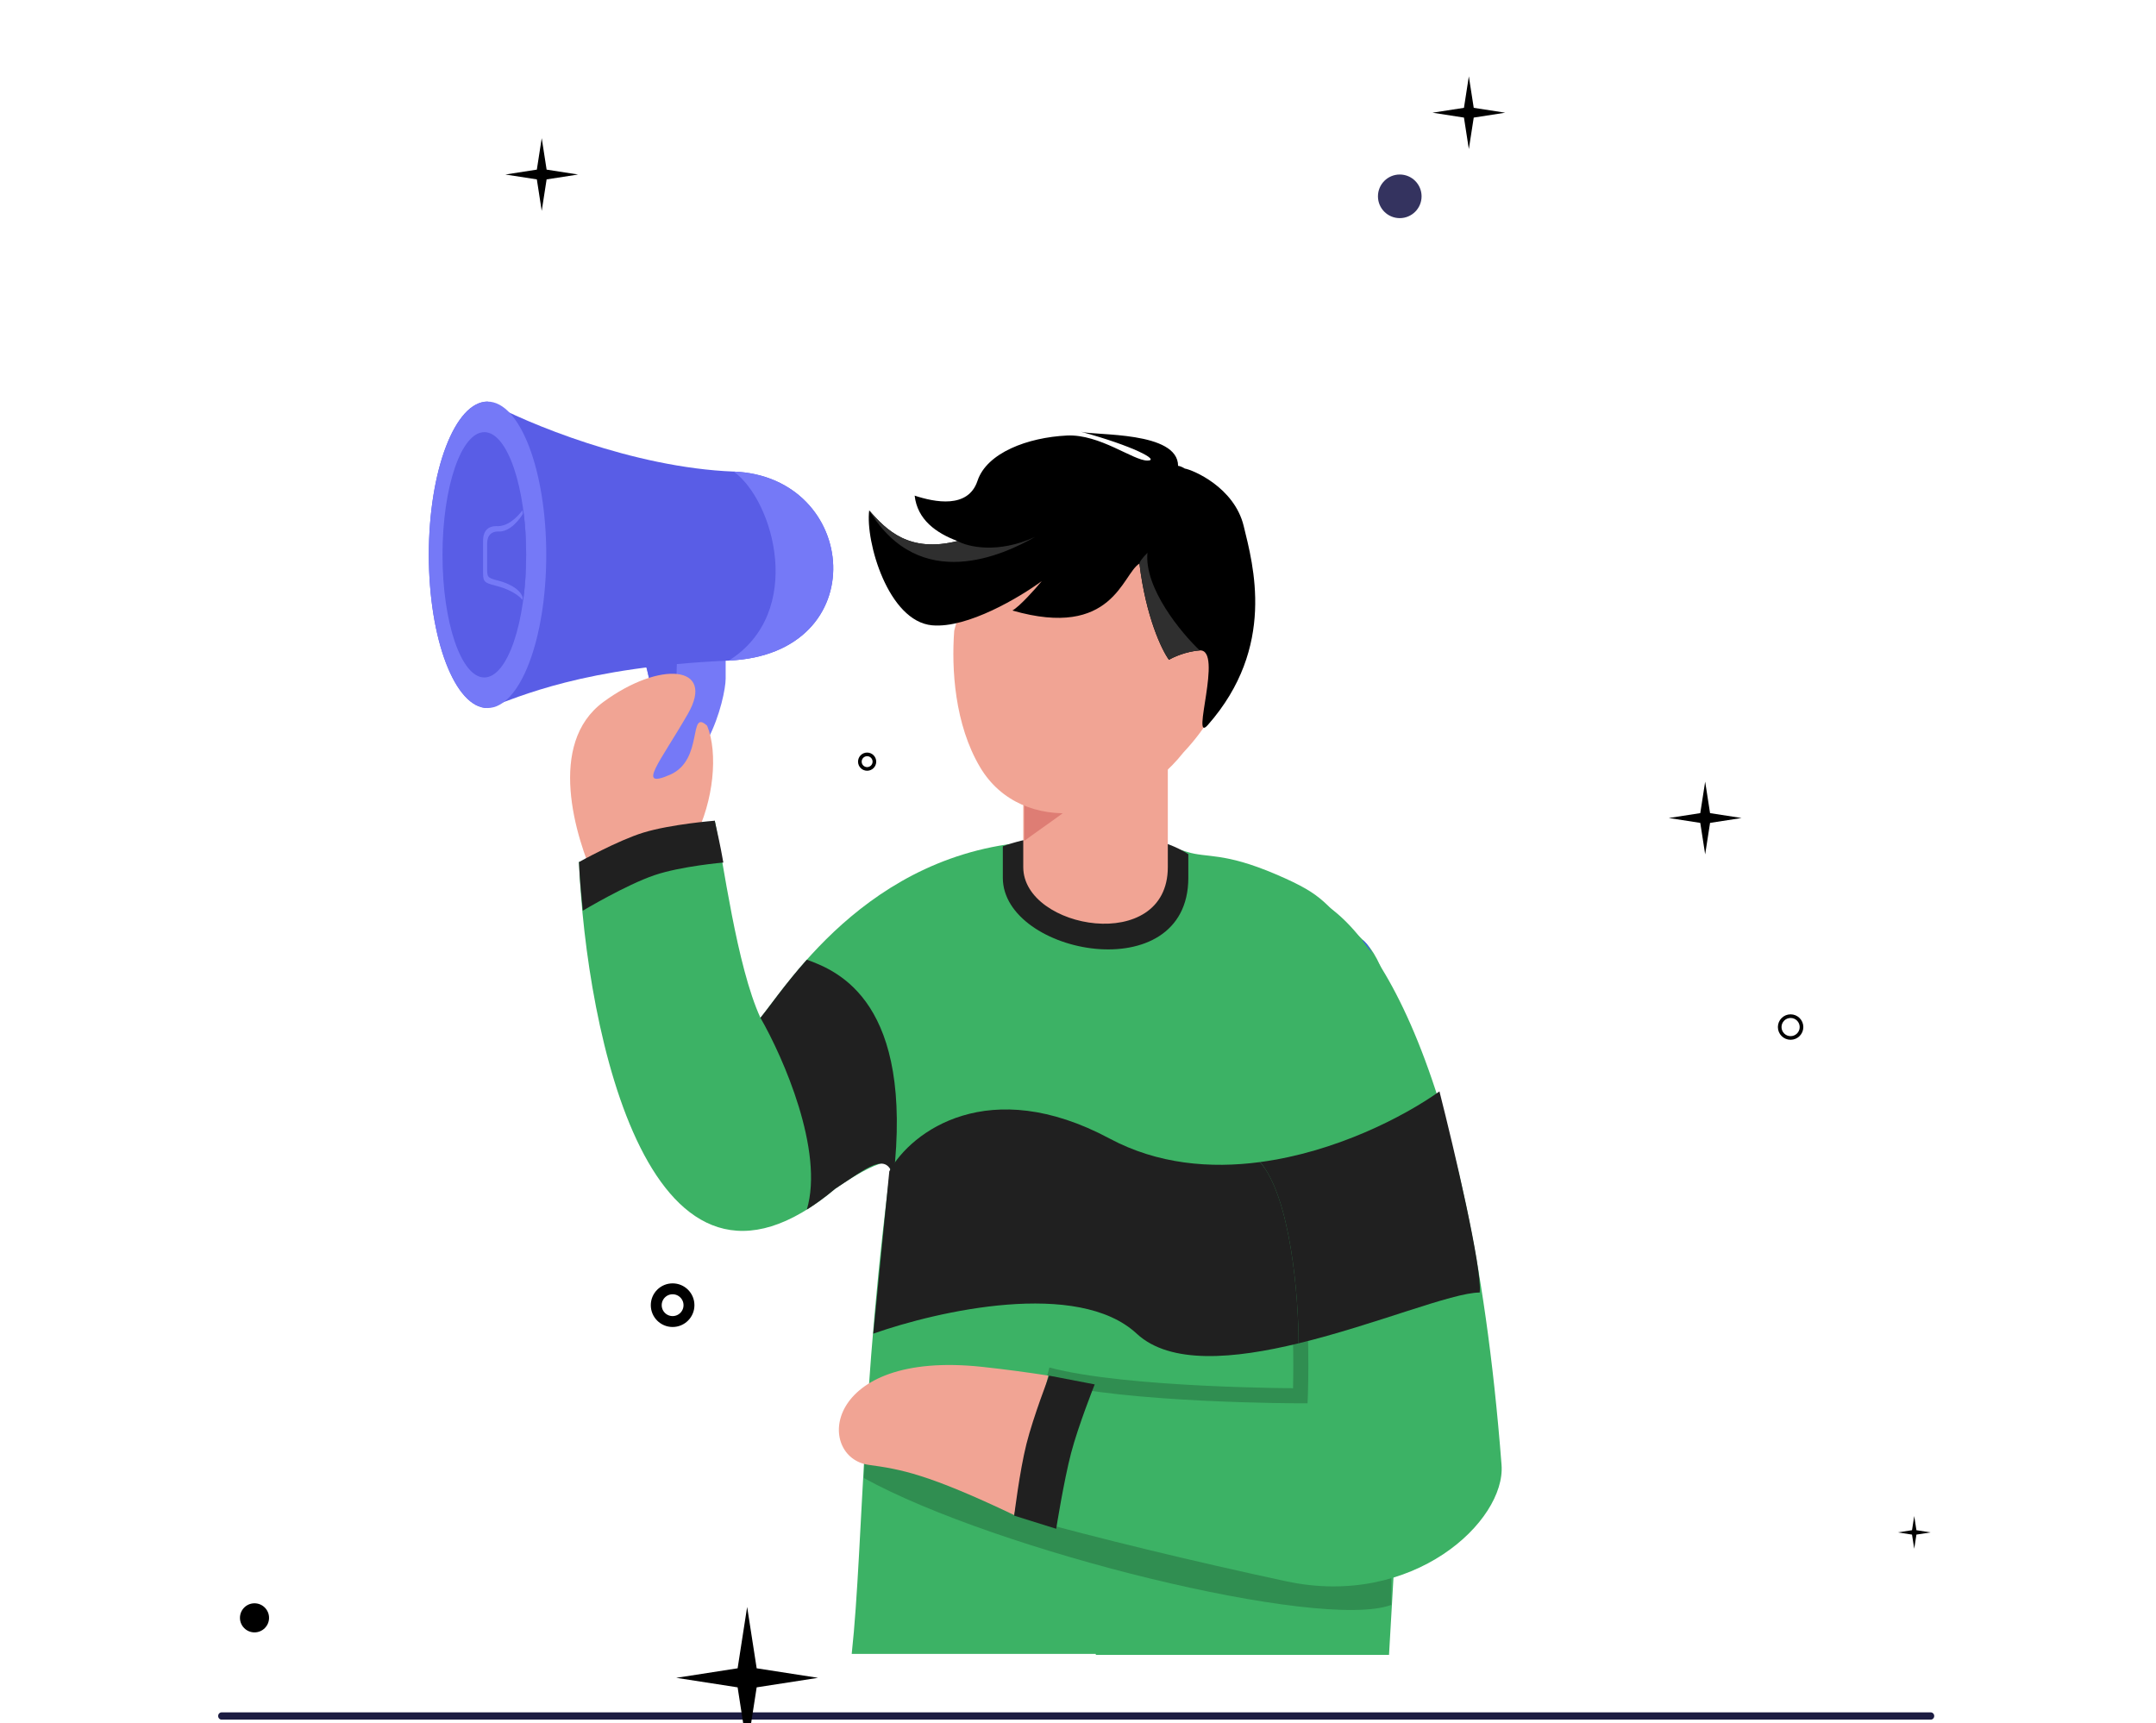 <svg width="593" height="474" viewBox="0 0 593 474" fill="none" xmlns="http://www.w3.org/2000/svg">
<g clip-path="url(#clip0_1_1306)">
<path d="M268.384 248.801C271.117 243.318 277.278 240.342 280.017 239.539C285.494 236.895 307.41 234.026 316.658 234.015C325.905 234.003 335.164 243.582 333.135 264.819C331.106 286.056 336.672 355.576 333.306 403.528C317.542 486.715 234.271 421.254 244.937 399.868C245.59 373.157 264.968 255.655 268.384 248.801Z" fill="#4052F2"/>
<path d="M324.2 239.483C322.278 236.198 317.458 234.696 315.289 234.357L314.599 230.59C316.769 231.272 322.205 232.978 326.591 234.343C332.073 236.048 336.523 234.33 350.916 240.478C365.308 246.625 363.598 248.339 374.913 258.601C386.228 268.862 388.158 309.598 387.334 341.838C386.383 379.04 383.788 426.134 382.045 455.192H301.416C299.922 447.086 324.021 372.852 322.632 356.961C320.895 337.098 320.855 304.219 321.182 291.888C321.509 279.558 322.178 266.2 324.909 258.662C327.639 251.124 326.603 243.59 324.2 239.483Z" fill="#3CB265"/>
<path d="M360.678 380.55C356.579 389.048 337.753 397.816 328.852 401.134C328.349 398.415 327.64 394.326 326.865 389.493C331.969 384.809 342.65 369.61 344.539 346.318C346.429 323.026 343.679 297.342 342.069 287.412L374.913 258.602C386.228 268.862 368.13 312.382 365.759 334.304C363.389 356.227 365.803 369.924 360.678 380.55Z" fill="#4052F2"/>
<path d="M368.583 338.775C366.212 360.697 380.511 380.607 375.386 391.23C372.653 396.896 348.667 392 340.148 396.213C345.046 386.996 354.701 365.554 354.138 353.499C353.435 338.43 351.34 305.895 359.884 291.5C366.72 279.984 375.113 275.27 378.455 274.353C377.137 292.058 370.274 323.142 368.583 338.775Z" fill="#3243E1"/>
<path d="M273.857 242.629C249.559 257.728 249.217 291.568 247.898 300.2C236.846 372.584 237.621 424.02 234.261 454.918C259.981 454.918 341.172 454.918 381.476 454.918C379.069 390.91 369.876 260.864 352.355 252.759C330.455 242.629 278.978 238.848 273.857 242.629Z" fill="#3CB265"/>
<path opacity="0.2" d="M353.75 432.053C364.444 434.348 374.251 433.687 382.68 431.215V441.441C363.248 448.657 274.043 426.635 237.621 406.557L238.139 391.193C263.576 399.361 328.993 426.739 353.75 432.053Z" fill="black"/>
<path d="M359.139 246.458C337.146 252.645 338.628 285.727 341.817 299.679C348.75 330.012 366.302 388.733 359.139 388.733C339.484 388.733 321.467 383.16 290.091 378.518L280.878 417.274C302.137 423.162 328.394 429.499 353.75 434.943C388.695 442.444 414.181 418.339 412.994 402.934C403.931 285.298 373.322 249.601 359.139 246.458Z" fill="#3CB265"/>
<path opacity="0.2" fill-rule="evenodd" clip-rule="evenodd" d="M359.718 384.003C359.718 384.003 359.718 384.003 357.652 383.92C357.652 385.988 357.652 385.988 357.651 385.988H357.509C357.448 385.988 357.366 385.988 357.266 385.988C357.215 385.988 357.16 385.988 357.101 385.988C356.741 385.988 356.213 385.983 355.534 385.978C354.176 385.967 352.213 385.942 349.791 385.9C344.948 385.807 338.263 385.626 330.896 385.264C316.231 384.541 298.636 383.093 287.566 380.141L288.632 376.145C299.223 378.973 316.404 380.41 331.1 381.134C338.413 381.491 345.055 381.672 349.868 381.765C352.275 381.806 354.223 381.832 355.569 381.842C355.594 381.842 355.62 381.842 355.645 381.842C355.647 381.77 355.648 381.692 355.651 381.615C355.684 380.178 355.717 378.12 355.719 375.613C355.724 370.597 355.603 363.815 355.103 356.729C354.601 349.629 353.722 342.293 352.232 336.143C351.487 333.069 350.601 330.344 349.56 328.116C348.512 325.871 347.364 324.253 346.158 323.261L348.788 320.068C350.651 321.602 352.121 323.826 353.308 326.366C354.502 328.925 355.466 331.932 356.251 335.169C357.82 341.64 358.719 349.236 359.228 356.437C359.738 363.652 359.86 370.539 359.855 375.618C359.853 378.156 359.819 380.25 359.785 381.708C359.768 382.437 359.751 383.01 359.739 383.398C359.735 383.512 359.732 383.61 359.729 383.693C359.727 383.75 359.725 383.801 359.724 383.848L359.719 383.962L359.718 383.998V384.003ZM357.652 383.92V385.988H359.638L359.718 384.003L357.652 383.92Z" fill="black"/>
<path d="M270.276 375.98C225.994 371.166 224.347 400.943 238.989 402.933C247.702 404.117 255.197 405.41 278.939 416.731L288.326 378.368C282.751 377.5 276.761 376.683 270.276 375.98Z" fill="#F1A494"/>
<path d="M301.094 380.792L288.579 378.389C288.579 378.389 284.203 389.663 282.322 397.159C280.419 404.743 278.953 416.891 278.953 416.891L290.505 420.504C290.505 420.504 292.601 407.307 294.596 399.687C296.571 392.134 301.094 380.792 301.094 380.792Z" fill="#202020"/>
<path d="M199.59 186.649V175.685L175.476 176.035C178.057 183.111 182.113 198.289 177.688 202.394C172.157 207.526 172.489 213.591 177.909 214.758C193.727 216.624 199.59 191.897 199.59 186.649Z" fill="#7579F7"/>
<path d="M175.476 176.037C178.057 183.112 182.113 198.29 177.688 202.396C177.028 203.008 176.452 203.633 175.958 204.262C179.115 205.001 185.497 204.495 185.763 196.564C186.029 188.633 186.242 179.47 186.316 175.879L175.476 176.037Z" fill="#595DE6"/>
<path d="M134.097 194.75C125.178 194.75 117.947 175.881 117.947 152.605C117.947 129.33 125.178 110.46 134.097 110.46C144.569 116.286 174.184 128.646 201.794 129.708C236.306 131.035 240.731 179.927 200.467 181.697C160.203 183.467 142.947 191.653 134.097 194.75Z" fill="#595DE6"/>
<path d="M117.946 152.606C117.946 175.882 125.177 194.75 134.096 194.75C143.015 194.75 150.246 175.882 150.246 152.606C150.246 129.33 143.015 110.461 134.096 110.461C125.177 110.461 117.946 129.33 117.946 152.606Z" fill="#7579F7"/>
<path d="M201.794 129.708C236.306 131.035 240.731 179.927 200.467 181.697C221.528 168.423 212.855 137.672 201.794 129.708Z" fill="#7579F7"/>
<path d="M121.708 152.606C121.708 171.239 126.858 186.344 133.212 186.344C139.565 186.344 144.716 171.239 144.716 152.606C144.716 133.973 139.565 118.868 133.212 118.868C126.858 118.868 121.708 133.973 121.708 152.606Z" fill="#595DE6"/>
<path d="M132.869 156.561C132.869 159.928 132.734 160.197 136.486 161.14C139.104 161.798 142.087 163.112 143.698 164.992C145.431 154.515 144.42 144.215 143.698 140.375C142.058 142.521 139.436 144.949 136.486 144.709C134.476 144.709 132.869 145.786 132.869 148.749V156.561Z" fill="#7579F7"/>
<path d="M144.016 140.992C144.469 144.613 144.716 148.525 144.716 152.606C144.716 157.022 144.427 161.24 143.9 165.106C143.785 162.341 140.07 160.46 136.973 159.686C133.875 158.911 133.986 158.69 133.986 155.925V149.509C133.986 147.076 135.313 146.191 136.973 146.191C140.247 146.456 143.032 142.762 144.016 140.992Z" fill="#595DE5"/>
<path d="M165.937 193.097C150.431 204.522 158.151 230.02 163.788 242.419C189.495 252.62 200.611 214.614 194.5 199.626C189.196 194.73 193.684 209.012 184.299 213.092C174.913 217.173 181.442 209.827 189.196 196.361C196.948 182.896 181.442 181.672 165.937 193.097Z" fill="#F1A494"/>
<path d="M196.593 225.74L159.244 237.115C161.202 283.922 178.813 369.733 229.736 326.969C236.63 322.104 249.515 314.715 245.912 324.081C285.367 328.385 314.862 266.934 324.677 235.671C313.444 231.068 301.329 230.219 290.022 231.313C240.926 231.313 216.86 270.568 209.158 279.954C202.612 265.707 198.936 236.912 196.593 225.74Z" fill="#3CB265"/>
<path d="M160.284 250.253C159.777 245.134 159.435 241.69 159.244 237.115C159.244 237.115 169.943 231.173 176.909 229.031C184.524 226.688 196.593 225.74 196.593 225.74C197.259 228.916 198.033 231.964 198.95 237.249C198.95 237.249 187.326 238.246 180.038 240.717C172.204 243.372 160.306 250.486 160.306 250.486L160.284 250.253Z" fill="#202020"/>
<path d="M221.914 263.976C215.786 270.855 211.63 276.942 209.158 279.954C215.416 290.819 226.727 316.582 221.914 332.713C224.429 331.143 227.036 329.237 229.736 326.969C238.443 321.335 244.055 316.294 245.739 323.995C251.275 275.862 230.773 267.136 221.914 263.976Z" fill="#202020"/>
<path d="M275.823 241.444C275.823 262.624 326.844 272.347 326.844 241.444V234.947C313.848 226.524 288.097 228.209 275.823 232.781V241.444Z" fill="#202020"/>
<path d="M281.444 238.516V211.993L321.204 203.832V238.516C321.204 262.591 281.444 255.655 281.444 238.516Z" fill="#F1A494"/>
<path d="M281.727 231.3V211.305L301.606 207.225C303.511 208.041 306.421 210.734 302.83 214.978C299.24 219.222 286.623 227.628 281.727 231.3Z" fill="#DE7D74"/>
<path d="M269.59 211.063C281.015 230.241 309.986 226.569 325.492 206.982C352.831 177.857 336.099 143.575 302.239 145.126C275.151 146.367 264.428 164.574 262.453 173.522C261.674 183.916 262.548 199.242 269.59 211.063Z" fill="#F1A494"/>
<path d="M329.975 178.9C336.596 178.524 327.302 204.998 332.222 199.405C351.09 177.952 344.66 155.338 342.072 144.674C339.484 134.01 328.075 129.242 325.867 128.877C324.92 128.285 324.246 128.141 324.028 128.143C324.016 118.58 301.375 119.861 297.327 118.762C311.543 122.62 319.298 126.682 315.565 126.682C311.655 126.682 302.485 119.358 293.451 119.795C282.696 120.315 271.422 124.53 268.857 132.258C266.291 139.986 257.093 138.158 251.573 136.326C252.317 142.946 257.472 146.618 263.36 148.818C250.121 152.145 243.86 145.899 239.071 140.387C237.978 148.849 244.259 170.911 256.399 172C266.111 172.871 280.544 164.246 286.547 159.824C284.71 162.034 280.523 166.747 278.464 167.927C306.116 175.884 308.615 157.958 313.393 155.01C315.176 169.721 319.553 178.789 321.518 181.484C322.743 180.747 326.15 179.198 329.975 178.9Z" fill="black"/>
<path d="M321.518 181.484C322.743 180.746 326.15 179.197 329.975 178.899C324.819 174.001 314.725 161.775 315.596 152.063C313.833 153.83 313.393 154.764 313.393 155.009C315.177 169.72 319.553 178.788 321.518 181.484Z" fill="#2F2F2F"/>
<path d="M263.36 148.816C250.122 152.143 243.861 145.897 239.072 140.386C253.078 163.542 276.239 152.478 284.693 147.686C274.399 152.407 266.182 150.406 263.36 148.816Z" fill="#2F2F2F"/>
<path d="M305.184 313.165C272.068 295.453 250.655 311.098 244.605 322.169L240.192 366.834C257.949 360.577 296.472 351.817 312.645 366.834C321.884 375.411 339.466 373.788 357.168 369.495C357.168 356.959 355.05 329.439 346.579 319.639C332.886 321.459 318.394 320.232 305.184 313.165Z" fill="#202020"/>
<path d="M406.986 355.521C407.757 349.168 399.927 315.992 395.916 300.198C386.031 307.232 367.213 316.895 346.58 319.638C355.051 329.437 357.169 356.958 357.169 369.493C378.203 364.391 399.407 355.521 406.986 355.521Z" fill="#202020"/>
<path fill-rule="evenodd" clip-rule="evenodd" d="M60 472C60 471.448 60.429 471 60.958 471H531.043C531.572 471 532 471.448 532 472C532 472.552 531.572 473 531.043 473H60.958C60.429 473 60 472.552 60 472Z" fill="#1C1C42"/>
<path d="M149 38L150.344 46.657L159 48L150.344 49.343L149 58L147.656 49.343L139 48L147.656 46.657L149 38Z" fill="black"/>
<path d="M205.5 442L208.12 458.88L225 461.5L208.12 464.12L205.5 481L202.88 464.12L186 461.5L202.88 458.88L205.5 442Z" fill="black"/>
<path d="M469 215L470.344 223.656L479 225L470.344 226.344L469 235L467.656 226.344L459 225L467.656 223.656L469 215Z" fill="black"/>
<path d="M404 21L405.344 29.657L414 31L405.344 32.343L404 41L402.656 32.343L394 31L402.656 29.657L404 21Z" fill="black"/>
<path d="M526.5 417L527.105 420.895L531 421.5L527.105 422.105L526.5 426L525.895 422.105L522 421.5L525.895 420.895L526.5 417Z" fill="black"/>
<circle cx="185" cy="359" r="4.5" stroke="black" stroke-width="3"/>
<circle cx="385" cy="54" r="6" fill="#34335F"/>
<circle cx="238.5" cy="209.5" r="2" stroke="black"/>
<circle cx="70" cy="445" r="4" fill="black"/>
<circle cx="492.5" cy="282.5" r="3" stroke="black"/>
</g>
<defs>
<clipPath id="clip0_1_1306">
<rect width="592.5" height="474" fill="white"/>
</clipPath>
</defs>
</svg>
